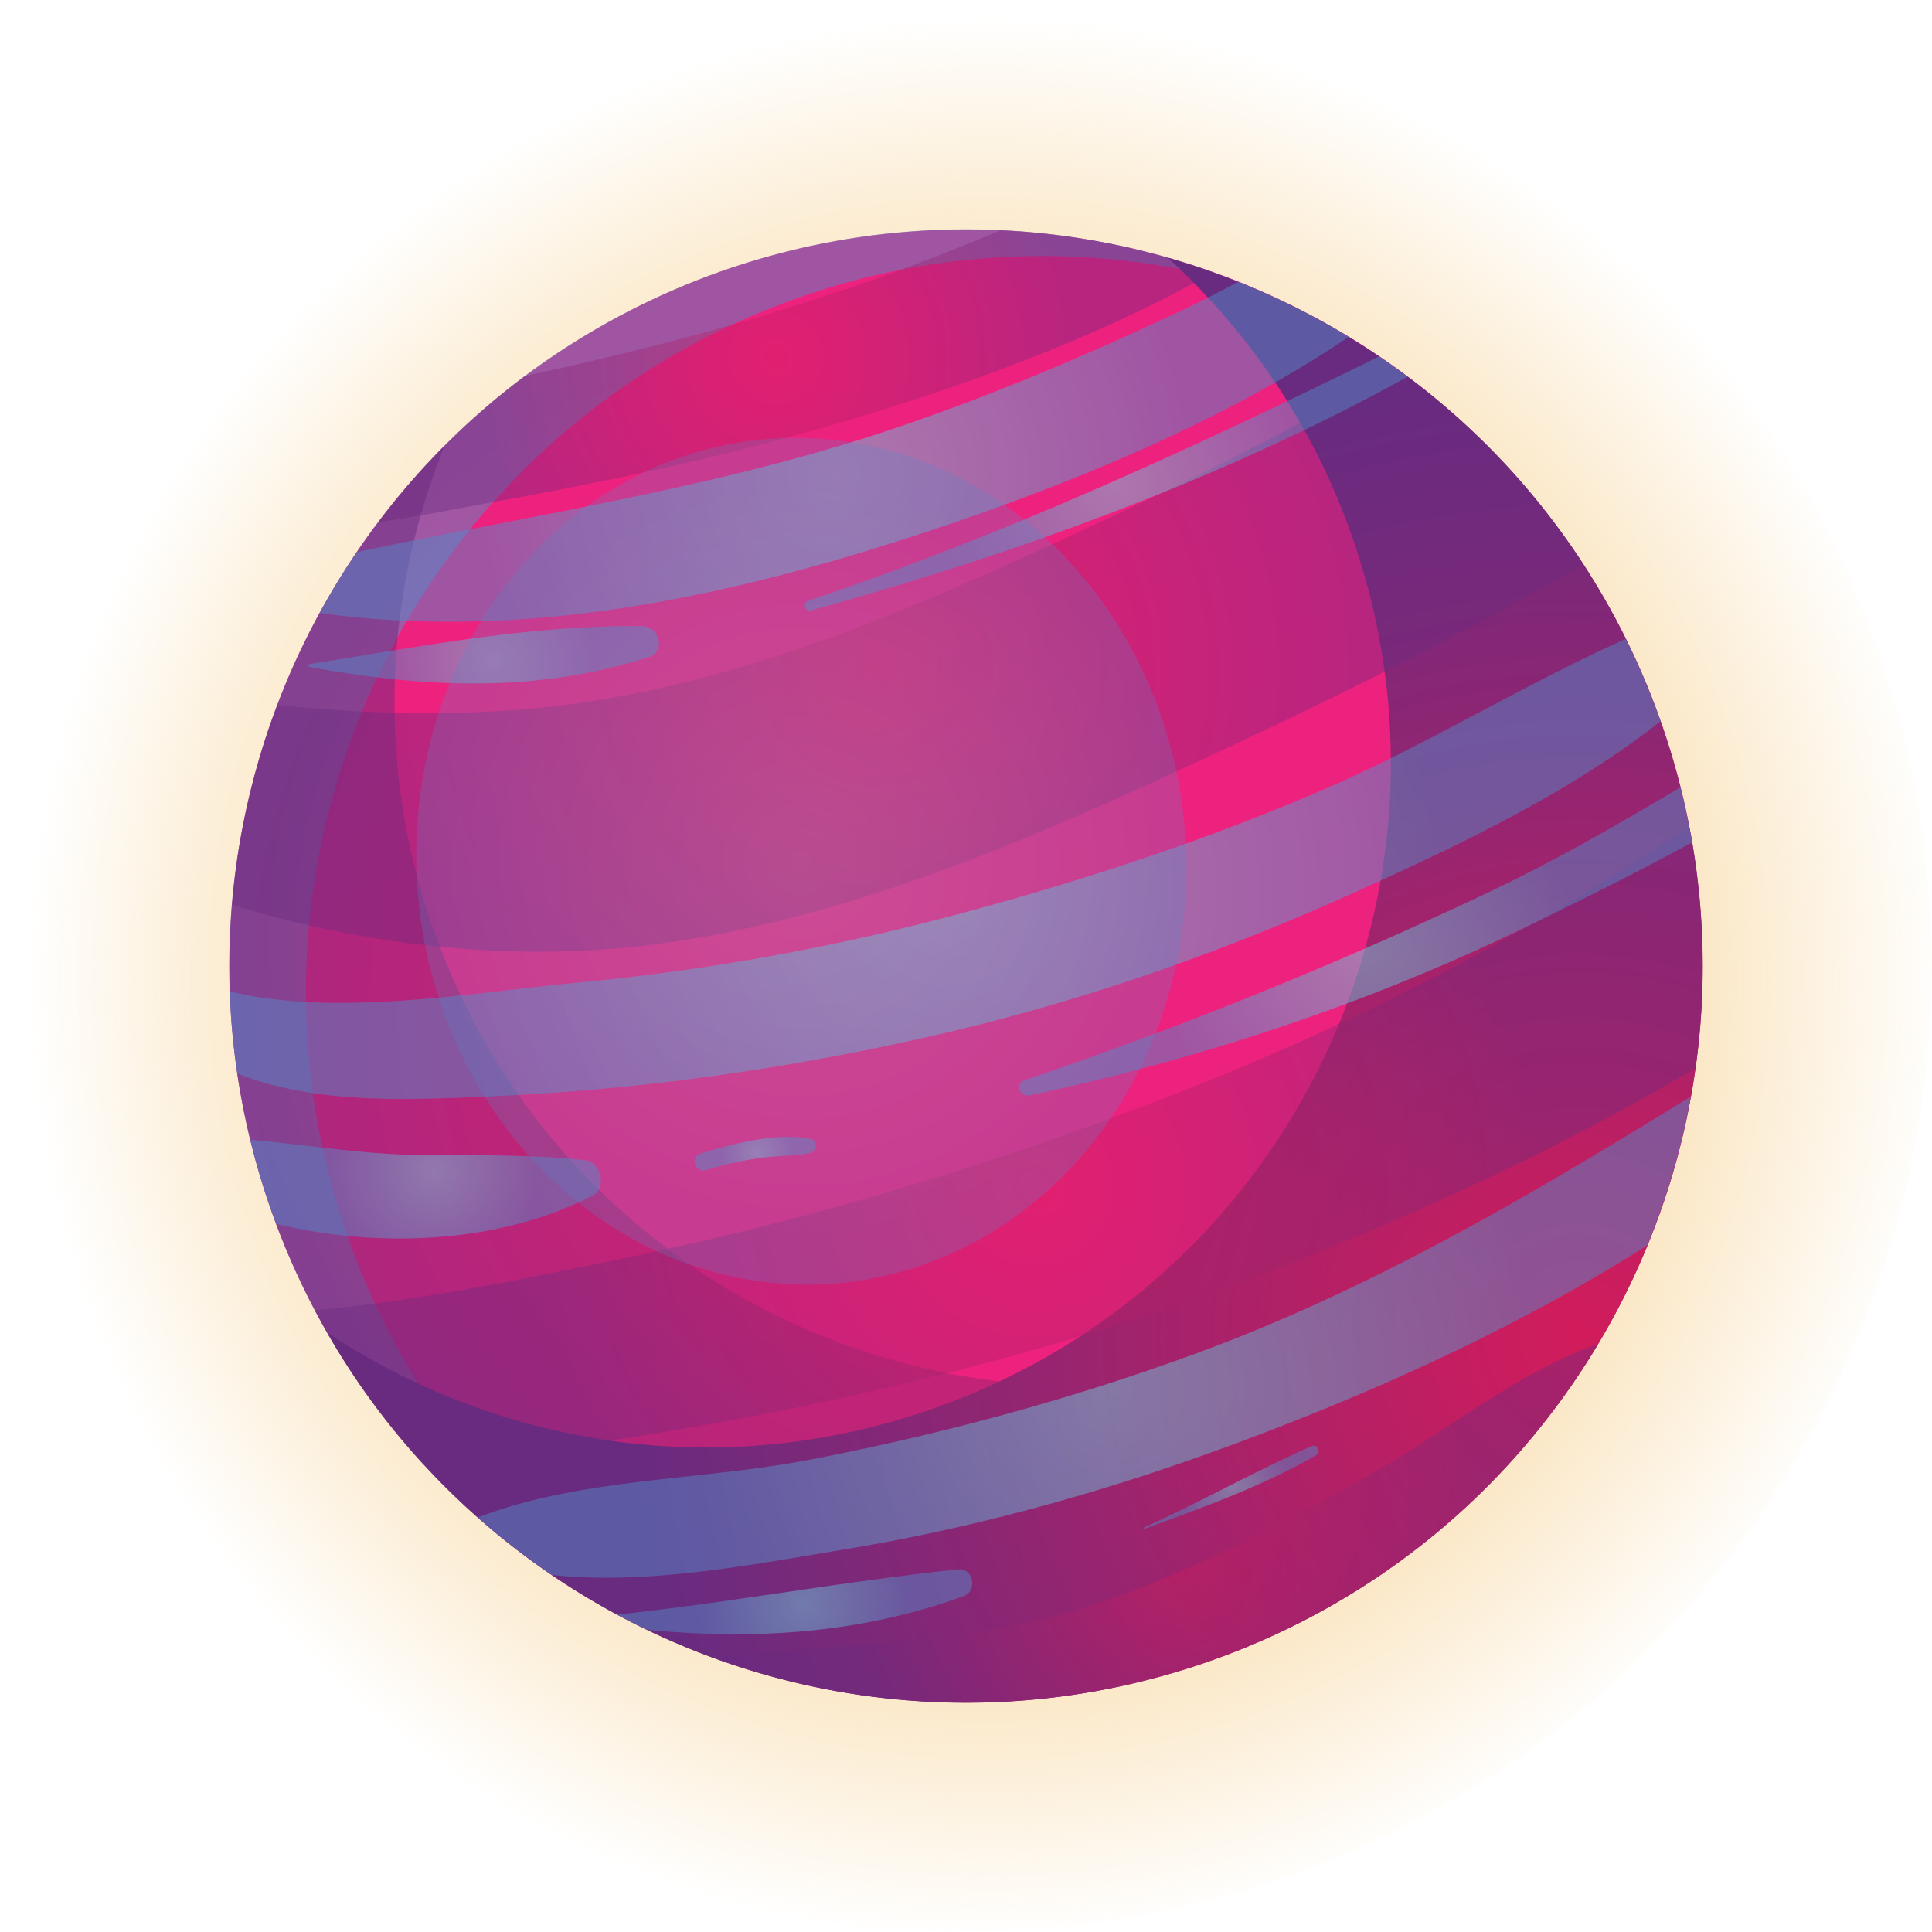 <svg xmlns="http://www.w3.org/2000/svg" xmlns:xlink="http://www.w3.org/1999/xlink" viewBox="0 0 1080 1080"><defs><style>.cls-1{isolation:isolate;}.cls-14,.cls-15,.cls-16,.cls-17,.cls-18,.cls-19,.cls-2,.cls-20,.cls-21,.cls-22,.cls-4,.cls-7,.cls-8{mix-blend-mode:screen;}.cls-2{fill:url(#radial-gradient);}.cls-3{fill:#ed227e;}.cls-14,.cls-15,.cls-16,.cls-17,.cls-18,.cls-19,.cls-20,.cls-21,.cls-4,.cls-5,.cls-7,.cls-8{opacity:0.5;}.cls-4{fill:url(#radial-gradient-2);}.cls-5{fill:url(#radial-gradient-3);}.cls-6{fill:url(#radial-gradient-4);}.cls-7{fill:url(#radial-gradient-5);}.cls-8{fill:url(#radial-gradient-6);}.cls-9{opacity:0.4;mix-blend-mode:multiply;}.cls-10{fill:url(#radial-gradient-7);}.cls-11{fill:url(#radial-gradient-8);}.cls-12{fill:url(#radial-gradient-9);}.cls-13{fill:url(#radial-gradient-10);}.cls-14{fill:url(#radial-gradient-11);}.cls-15{fill:url(#radial-gradient-12);}.cls-16{fill:url(#radial-gradient-13);}.cls-17{fill:url(#radial-gradient-14);}.cls-18{fill:url(#radial-gradient-15);}.cls-19{fill:url(#radial-gradient-16);}.cls-20{fill:url(#radial-gradient-17);}.cls-21{fill:url(#radial-gradient-18);}.cls-22{opacity:0.25;fill:url(#radial-gradient-19);}</style><radialGradient id="radial-gradient" cx="574.57" cy="222.81" r="632.22" gradientTransform="translate(121.97 105.4) rotate(25.54)" gradientUnits="userSpaceOnUse"><stop offset="0.08" stop-color="#f0ad3b"/><stop offset="0.85" stop-color="#f0ad3b" stop-opacity="0"/></radialGradient><radialGradient id="radial-gradient-2" cx="496.02" cy="173.53" r="358.59" gradientTransform="translate(-62.91 528.29) rotate(-19.46)" gradientUnits="userSpaceOnUse"><stop offset="0" stop-color="#6eccde"/><stop offset="0.94" stop-color="#5488c7"/></radialGradient><radialGradient id="radial-gradient-3" cx="551.39" cy="232.05" r="395.1" gradientTransform="translate(-62.91 528.29) rotate(-19.46)" gradientUnits="userSpaceOnUse"><stop offset="0.01" stop-color="#d11c5c"/><stop offset="1" stop-color="#692b7f"/></radialGradient><radialGradient id="radial-gradient-4" cx="818.58" cy="521.74" r="528.27" xlink:href="#radial-gradient-3"/><radialGradient id="radial-gradient-5" cx="568.36" cy="169.25" r="294.06" xlink:href="#radial-gradient-2"/><radialGradient id="radial-gradient-6" cx="563.37" cy="462.85" r="256.29" xlink:href="#radial-gradient-2"/><radialGradient id="radial-gradient-7" cx="559.57" cy="340.95" r="281.09" xlink:href="#radial-gradient-3"/><radialGradient id="radial-gradient-8" cx="561.17" cy="570.05" r="180.96" xlink:href="#radial-gradient-3"/><radialGradient id="radial-gradient-9" cx="577.81" cy="-143.92" r="167.27" xlink:href="#radial-gradient-3"/><radialGradient id="radial-gradient-10" cx="572.22" cy="38.27" r="273.38" xlink:href="#radial-gradient-3"/><radialGradient id="radial-gradient-11" cx="586.55" cy="-71.8" r="212.68" xlink:href="#radial-gradient-2"/><radialGradient id="radial-gradient-12" cx="245.85" cy="220.7" r="61.54" xlink:href="#radial-gradient-2"/><radialGradient id="radial-gradient-13" cx="778.83" cy="278.45" r="124.09" xlink:href="#radial-gradient-2"/><radialGradient id="radial-gradient-14" cx="732.89" cy="-14.84" r="110.17" xlink:href="#radial-gradient-2"/><radialGradient id="radial-gradient-15" cx="608.61" cy="535.95" r="32.68" xlink:href="#radial-gradient-2"/><radialGradient id="radial-gradient-16" cx="359.85" cy="517.91" r="61.12" xlink:href="#radial-gradient-2"/><radialGradient id="radial-gradient-17" cx="419.67" cy="272" r="21.34" xlink:href="#radial-gradient-2"/><radialGradient id="radial-gradient-18" cx="371.76" cy="-37.82" r="60.27" xlink:href="#radial-gradient-2"/><radialGradient id="radial-gradient-19" cx="437.09" cy="166.81" r="226.22" gradientTransform="translate(10.85 314.65)" xlink:href="#radial-gradient-2"/></defs><title>planet-pack</title><g class="cls-1"><g id="Layer_1" data-name="Layer 1"><circle class="cls-2" cx="540" cy="540" r="539.85" transform="translate(-223.68 540) rotate(-45)"/><circle class="cls-3" cx="540" cy="540" r="411.73"/><path class="cls-4" d="M194.65,692.1c-75.77-214.4,36.62-449.62,251-525.39a409.73,409.73,0,0,1,251.19-7.33,410.14,410.14,0,0,0-294-7.59c-214.4,75.77-326.79,311-251,525.39C197.81,807.42,302.71,899.9,426,935.55,321.6,892.48,235.23,807,194.65,692.1Z" transform="translate(0 0)"/><path class="cls-5" d="M730.11,752.8c-199,70.32-417.35-34-487.68-233A380.59,380.59,0,0,1,248.64,249c-108.39,108.67-151.4,273.83-96.85,428.2,75.77,214.4,311,326.79,525.39,251,166.33-58.78,271.19-213.53,274.51-380.07C910.47,640.49,833,716.44,730.11,752.8Z" transform="translate(0 0)"/><path class="cls-6" d="M652.82,144.12a380.51,380.51,0,0,1,102.7,155c70.39,199.17-34,417.68-233.18,488.06C404.41,828.88,279.71,809.26,183,745c96.94,169.26,303.73,250.52,494.19,183.22,214.4-75.77,326.79-311,251-525.39C882,272.17,776.62,179.51,652.82,144.12Z" transform="translate(0 0)"/><path class="cls-7" d="M128.43,554.19a410.09,410.09,0,0,0,4.24,45.87c44.8,17.9,99.18,14.76,146.22,12.58,81.48-3.77,162.28-15.45,241.8-33.46,81.95-18.55,161.6-46.37,238.11-81,56.67-25.66,119.23-55.25,169.51-95.05,0-.1-.07-.2-.1-.3a416.52,416.52,0,0,0-19.4-45.69c-57.4,25.68-112.09,59.77-169.93,84.66-65.2,28.06-132.46,50.1-200.94,68.6a1294.46,1294.46,0,0,1-216.19,39C264.47,554.79,188.11,568.73,128.43,554.19Z" transform="translate(0 0)"/><path class="cls-8" d="M945.15,613c-88.86,54.67-177.74,107.49-277.92,144.09-69.83,25.52-142.16,45-215.15,59-59.7,11.52-127.57,10.05-184.91,32.18a409.25,409.25,0,0,0,41.43,32.16c53.67,5.7,112.39-5.9,162.36-14.11,73.21-12,145-31.88,214.57-57.47,79.15-29.09,161.27-65.68,235.35-112.73A412.9,412.9,0,0,0,945.15,613Z" transform="translate(0 0)"/><g class="cls-9"><path class="cls-10" d="M673.31,605c-103.6,41.45-211.15,74.7-320.41,97.47-52.25,10.89-105.54,22-158.59,28.08-6.11.7-12.23,1.34-18.34,1.86A408.94,408.94,0,0,0,236.15,818c33.57-2.31,64.73-6.85,87.44-10.11C450.53,789.66,576.77,760.52,697,715.51c86-32.21,171-71.26,250.74-118.28a408.84,408.84,0,0,0-3.36-135C858.86,518.88,768.74,566.77,673.31,605Z" transform="translate(0 0)"/><path class="cls-11" d="M619.8,894.17C546.48,920,471.9,918.73,397.39,926.22A411.65,411.65,0,0,0,893.33,751.36c-43.26,14.88-81.84,46.64-121,69.19C723.41,848.77,673.22,875.34,619.8,894.17Z" transform="translate(0 0)"/><path class="cls-12" d="M211.44,291.91c23.06-3.3,45.86-7.9,67.49-11.83,67.62-12.3,135.05-26.85,200.87-46.79,62.32-18.88,134.35-44.77,198.4-81.08a411.32,411.32,0,0,0-118.82-23.5c-36.23,15.43-73.29,28.95-110.79,40.92-51,16.29-103,29.29-155.28,40.59A409.93,409.93,0,0,0,211.44,291.91Z" transform="translate(0 0)"/><path class="cls-13" d="M311.16,531.9c128.23-2.31,251-56.26,365.2-109.32C746.89,389.82,817.54,355,884.91,315.16A409.76,409.76,0,0,0,781.13,206.33C731.36,235,680.2,261.26,628,285.71c-101.18,47.38-206.63,96.44-318.71,109.13-51.54,5.83-102.73,4.55-154.23-.71a411.83,411.83,0,0,0-25.35,111.69C188.28,523.7,249.78,533,311.16,531.9Z" transform="translate(0 0)"/></g><path class="cls-14" d="M692.22,157.55c-9.53,5.1-19.12,10.08-28.86,14.69-52.48,24.81-106.15,47.81-161.13,66.49-98.71,33.54-201.33,48.44-302.79,69.92q-11.19,16.53-20.76,34c115.89,16.26,233.72-9.95,343.73-46.84C598,270.51,683.06,236.16,754,188.3A413.68,413.68,0,0,0,692.22,157.55Z" transform="translate(0 0)"/><path class="cls-15" d="M331.26,668.34c8.28-4.31,4.69-18.81-4.2-19.77-30.21-3.27-60.6-2.71-90.94-2.89-32.57-.21-64.09-5.68-96.26-8.56q4.9,20.1,11.93,40.06c.83,2.36,1.79,4.63,2.66,7C212.54,698.29,280.42,694.8,331.26,668.34Z" transform="translate(0 0)"/><path class="cls-16" d="M834.81,497.49A2400.93,2400.93,0,0,1,572.64,603.87c-5.61,1.91-2.47,9.59,3,8.43,97.88-20.84,192.71-52.49,282.66-96.65,28.82-14.14,58.45-28.82,87.56-44.75-1.76-10.28-3.88-20.56-6.46-30.81C905.26,460.42,870.84,480.28,834.81,497.49Z" transform="translate(0 0)"/><path class="cls-17" d="M453.59,341.22c115-32,228.72-72.9,333.39-130.65q-7.85-5.87-16-11.34c-104,51.24-208.86,99.64-319.34,136.63C448.19,337,450.09,342.19,453.59,341.22Z" transform="translate(0 0)"/><path class="cls-18" d="M733.33,808.36c-31.78,14-62.05,31.19-93.75,45.46a.4.4,0,0,0,.27.76c32.52-11.89,66-23.8,96.06-41.2C738.66,811.78,736.27,807.07,733.33,808.36Z" transform="translate(0 0)"/><path class="cls-19" d="M535.51,877.28c-63.74,6.66-126.89,18.53-190.63,25.29q8.3,4.45,16.81,8.52c60.13,5.71,118.87,2.24,176.94-18.83C546.65,889.34,544.35,876.35,535.51,877.28Z" transform="translate(0 0)"/><path class="cls-20" d="M391.49,644.89c-6,1.82-2.75,11,3.25,9.19a199.52,199.52,0,0,1,30-6.76c9.14-1.28,18.64-.91,27.64-2.71,4.22-.84,5.38-7.13.48-8C433.32,632.94,410.18,639.25,391.49,644.89Z" transform="translate(0 0)"/><path class="cls-21" d="M362.52,367.34c10.08-3.25,6-17.25-3.61-17.34-62.82-.58-124.22,11.41-185.76,21.25a.82.82,0,0,0-.1,1.61C236.56,384.44,299.75,387.62,362.52,367.34Z" transform="translate(0 0)"/><ellipse class="cls-22" cx="447.94" cy="481.43" rx="215.13" ry="236.79" transform="translate(-35.76 35.95) rotate(-4.42)"/></g></g></svg>